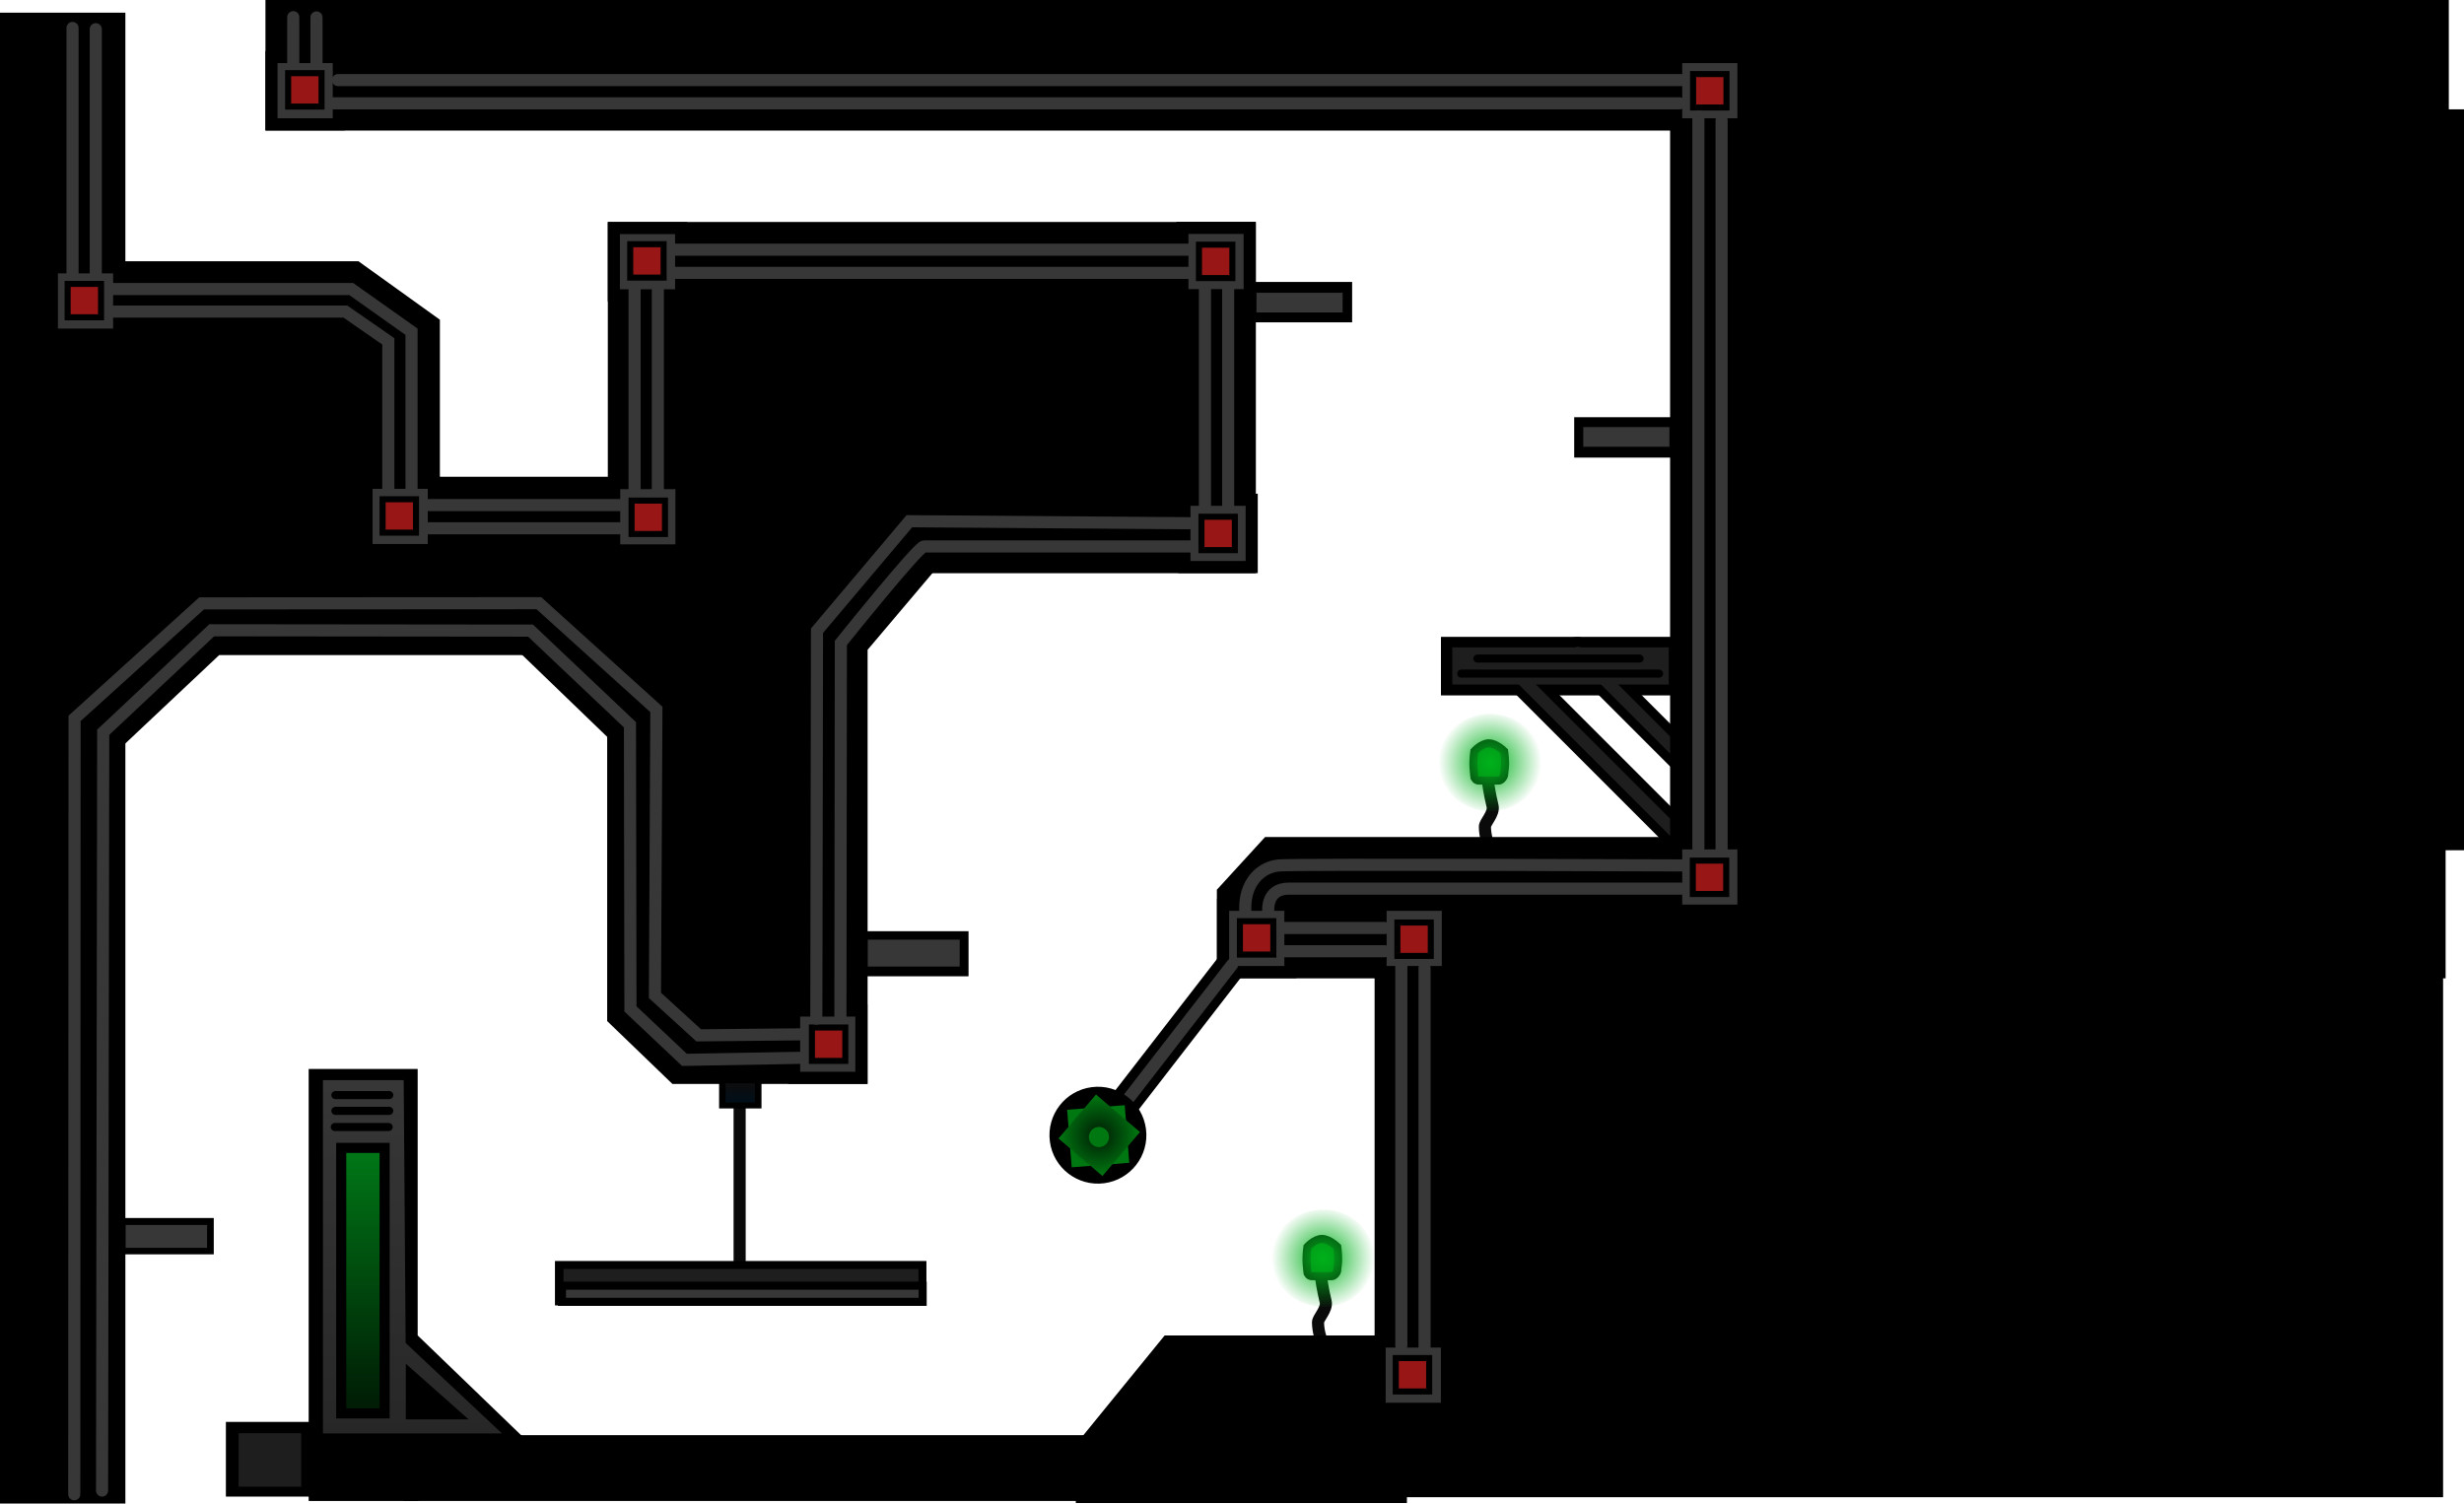 <svg version="1.1" xmlns="http://www.w3.org/2000/svg" xmlns:xlink="http://www.w3.org/1999/xlink" width="610.249" height="372.376" viewBox="0,0,610.249,372.376"><defs><radialGradient cx="323.2" cy="302.826" r="12.785" gradientUnits="userSpaceOnUse" id="color-1"><stop offset="0" stop-color="#00b11b"/><stop offset="1" stop-color="#00b11b" stop-opacity="0"/></radialGradient><radialGradient cx="364.533" cy="180.076" r="12.785" gradientUnits="userSpaceOnUse" id="color-2"><stop offset="0" stop-color="#00b11b"/><stop offset="1" stop-color="#00b11b" stop-opacity="0"/></radialGradient><linearGradient x1="178.836" y1="259.521" x2="178.836" y2="264.271" gradientUnits="userSpaceOnUse" id="color-3"><stop offset="0" stop-color="#0d0d0d"/><stop offset="1" stop-color="#000e19"/></linearGradient><radialGradient cx="267.487" cy="272.639" r="7.694" gradientUnits="userSpaceOnUse" id="color-4"><stop offset="0" stop-color="#001a04"/><stop offset="1" stop-color="#007811"/></radialGradient><radialGradient cx="267.737" cy="272.389" r="10.085" gradientUnits="userSpaceOnUse" id="color-5"><stop offset="0" stop-color="#001a04"/><stop offset="1" stop-color="#007811"/></radialGradient><linearGradient x1="85.481" y1="258.733" x2="85.481" y2="346.233" gradientUnits="userSpaceOnUse" id="color-6"><stop offset="0" stop-color="#373737"/><stop offset="1" stop-color="#272727"/></linearGradient><linearGradient x1="85.381" y1="275.517" x2="85.381" y2="341.267" gradientUnits="userSpaceOnUse" id="color-7"><stop offset="0" stop-color="#007817"/><stop offset="1" stop-color="#001a04"/></linearGradient></defs><g transform="translate(4.501,8.782)"><g data-paper-data="{&quot;isPaintingLayer&quot;:true}" fill-rule="nonzero" stroke-linejoin="miter" stroke-miterlimit="10" stroke-dasharray="" stroke-dashoffset="0" style="mix-blend-mode: normal"><g stroke="#0a0a0a"><path d="M322.726,307.905c0,0 0.342,2.607 1.092,5.663c0.458,1.869 -1.892,4.076 -1.892,5.114c0,2.325 0.8,4.304 0.8,4.304" fill="none" stroke-width="3" stroke-linecap="round"/><path d="M319.3,306.279c0,-0.505 -0.222,-1.863 -0.222,-3.111c0,-1.617 0.222,-3.123 0.222,-3.123c0,0 1.771,-1.977 3.6,-1.977c1.829,0 3.8,1.977 3.8,1.977c0,0 0.222,1.579 0.222,3.123c0,1.025 -0.222,2.035 -0.222,2.556c0,0.686 -0.752,1.569 -1.371,1.569c-0.891,0 -3.404,0 -4.889,0c-0.677,0 -1.141,-0.577 -1.141,-1.014z" fill="#007811" stroke-width="2" stroke-linecap="butt"/><path d="M310.415,302.826c0,-6.655 5.724,-12.05 12.785,-12.05c7.061,0 12.785,5.395 12.785,12.05c0,6.655 -5.724,12.05 -12.785,12.05c-7.061,0 -12.785,-5.395 -12.785,-12.05z" fill="url(#color-1)" stroke-width="0" stroke-linecap="butt"/></g><g stroke="#0a0a0a"><path d="M364.059,185.155c0,0 0.342,2.607 1.092,5.663c0.458,1.869 -1.892,4.076 -1.892,5.114c0,2.325 0.8,4.304 0.8,4.304" fill="none" stroke-width="3" stroke-linecap="round"/><path d="M360.633,183.529c0,-0.505 -0.222,-1.863 -0.222,-3.111c0,-1.617 0.222,-3.123 0.222,-3.123c0,0 1.771,-1.977 3.6,-1.977c1.829,0 3.8,1.977 3.8,1.977c0,0 0.222,1.579 0.222,3.123c0,1.025 -0.222,2.035 -0.222,2.556c0,0.686 -0.752,1.569 -1.371,1.569c-0.891,0 -3.404,0 -4.889,0c-0.677,0 -1.141,-0.577 -1.141,-1.014z" fill="#007811" stroke-width="2" stroke-linecap="butt"/><path d="M351.748,180.076c0,-6.655 5.724,-12.05 12.785,-12.05c7.061,0 12.785,5.395 12.785,12.05c0,6.655 -5.724,12.05 -12.785,12.05c-7.061,0 -12.785,-5.395 -12.785,-12.05z" fill="url(#color-2)" stroke-width="0" stroke-linecap="butt"/></g><path d="M178.68,264.734v40.571" fill="none" stroke="#0a0a0a" stroke-width="3" stroke-linecap="round"/><path d="M307.302,221.427l-35.495,45.849" fill="none" stroke="#000000" stroke-width="7.5" stroke-linecap="round"/><path d="M146.874,243.684v-70.395l-28,-27l28,-14.605h79.5l-17,20.105v106.895h-46.93z" fill="#000000" stroke="#000000" stroke-width="2" stroke-linecap="butt"/><path d="M147.284,131.936v-84.491h158v84.491z" fill="#000000" stroke="#000000" stroke-width="2.5" stroke-linecap="butt"/><path d="M20.708,179.466v-69.167h134.5v42.167h-105.826z" fill="#000000" stroke="#000000" stroke-width="2" stroke-linecap="butt"/><path d="M62.241,-7.782h538.742v30.339h-538.742z" data-paper-data="{&quot;index&quot;:null}" fill="#000000" stroke="#000000" stroke-width="2" stroke-linecap="butt"/><path d="M25.549,362.594h-29.05v-367.239h29.05z" data-paper-data="{&quot;index&quot;:null}" fill="#000000" stroke="#000000" stroke-width="2" stroke-linecap="butt"/><path d="M26.476,115.915v-59h57.468l19.501,14v45z" fill="#000000" stroke="#000000" stroke-width="2" stroke-linecap="butt"/><path d="M304.374,70.05v-8h25v8z" fill="#000000" stroke="#000000" stroke-width="2" stroke-linecap="butt"/><path d="M353.374,162.45v-12.5h56.5v12.5z" fill="#000000" stroke="#000000" stroke-width="2" stroke-linecap="butt"/><path d="M297.874,232.528v-20.564l11.383,-12.436h290.934v33z" fill="#000000" stroke="#000000" stroke-width="2" stroke-linecap="butt"/><path d="M386.374,103.55v-8h25v8z" fill="#000000" stroke="#000000" stroke-width="2" stroke-linecap="butt"/><path d="M386.103,152.717l38.75,38.75" fill="none" stroke="#000000" stroke-width="7.5" stroke-linecap="round"/><path d="M372.237,159.217l43.5,43.5" fill="none" stroke="#000000" stroke-width="7.5" stroke-linecap="round"/><path d="M208.874,232.017v-9.167h25.5v9.167z" fill="#000000" stroke="#000000" stroke-width="2" stroke-linecap="butt"/><path d="M335.944,362.03v-129.501h264.626v129.501z" fill="#000000" stroke="none" stroke-width="NaN" stroke-linecap="butt"/><path d="M132.944,314.528v-11h92v11z" fill="#000000" stroke="none" stroke-width="0" stroke-linecap="butt"/><path d="M173.596,265.745v-9.5h10.5v9.5z" fill="#000000" stroke="none" stroke-width="0" stroke-linecap="butt"/><path d="M71.944,362.962v-107h27v66.001l28,27l-28,13.998z" fill="#000000" stroke="none" stroke-width="0" stroke-linecap="butt"/><path d="M24.444,301.88v-9h24v9z" fill="#000000" stroke="none" stroke-width="0" stroke-linecap="butt"/><path d="M261.944,363.462v-14.498l22,-26.994h60v41.492z" fill="#000000" stroke="none" stroke-width="0" stroke-linecap="butt"/><path d="M95.382,362.964v-16.3h172v16.3z" fill="#000000" stroke="none" stroke-width="0" stroke-linecap="butt"/><path d="M51.445,361.88v-18.5h24v18.5z" fill="#000000" stroke="none" stroke-width="0" stroke-linecap="butt"/><path d="M306.687,68.601v-4.873h21.333v4.873z" fill="#373737" stroke="#000000" stroke-width="0" stroke-linecap="butt"/><path d="M387.62,101.868v-4.873h21.333v4.873z" fill="#373737" stroke="#000000" stroke-width="0" stroke-linecap="butt"/><path d="M355.188,160.754v-9.2h53.6v9.2z" fill="#1e1e1e" stroke="none" stroke-width="0" stroke-linecap="butt"/><path d="M418.253,184.867l-31.95,-31.95" fill="none" stroke="#1e1e1e" stroke-width="3" stroke-linecap="round"/><path d="M366.637,153.617l43.5,43.5" fill="none" stroke="#1e1e1e" stroke-width="3" stroke-linecap="round"/><path d="M412.874,198.048v-176h189.124v176z" fill="#000000" stroke="#000000" stroke-width="7.5" stroke-linecap="butt"/><path d="M210.415,230.61v-6.667h22.767v6.667z" fill="#373737" stroke="none" stroke-width="0" stroke-linecap="butt"/><path d="M175.211,264.271v-4.75h7.25v4.75z" fill="url(#color-3)" stroke="none" stroke-width="0" stroke-linecap="butt"/><path d="M135.063,312.401v-6.886h87.905v6.886z" fill="#1e1e1e" stroke="none" stroke-width="0" stroke-linecap="butt"/><path d="M26.615,300.269v-5.667h20.167v5.667z" fill="#373737" stroke="none" stroke-width="0" stroke-linecap="butt"/><path d="M288.838,131.661v-16.667h16.667v16.667z" fill="#373737" stroke="#000000" stroke-width="3" stroke-linecap="butt"/><path d="M288.338,64.328v-16.667h16.667v16.667z" fill="#373737" stroke="#000000" stroke-width="3" stroke-linecap="butt"/><path d="M147.526,64.37v-16.667h16.667v16.667z" fill="#373737" stroke="#000000" stroke-width="3" stroke-linecap="butt"/><path d="M147.609,127.536v-16.667h16.667v16.667z" fill="#373737" stroke="#000000" stroke-width="3" stroke-linecap="butt"/><path d="M86.276,127.453v-16.667h16.667v16.667z" fill="#373737" stroke="#000000" stroke-width="3" stroke-linecap="butt"/><path d="M152.673,62.681v50.25" fill="none" stroke="#373737" stroke-width="3" stroke-linecap="round"/><path d="M158.423,62.931v50.25" fill="none" stroke="#373737" stroke-width="3" stroke-linecap="round"/><g fill="none" stroke="#373737" stroke-width="3" stroke-linecap="round"><path d="M162.193,53.056h129.605"/><path d="M161.548,58.806h129.605"/></g><path d="M293.923,62.431v53.981" fill="none" stroke="#373737" stroke-width="3" stroke-linecap="round"/><path d="M299.673,62.699v53.981" fill="none" stroke="#373737" stroke-width="3" stroke-linecap="round"/><path d="M150.298,116.306h-50.25" data-paper-data="{&quot;index&quot;:null}" fill="none" stroke="#373737" stroke-width="3" stroke-linecap="round"/><path d="M100.298,122.056h50.25" data-paper-data="{&quot;index&quot;:null}" fill="none" stroke="#373737" stroke-width="3" stroke-linecap="round"/><path d="M8.347,74.096v-16.667h16.667v16.667z" fill="#373737" stroke="#000000" stroke-width="3" stroke-linecap="butt"/><path d="M21.603,68.389h59.446l10.625,7.375v37.55" fill="none" stroke="#373737" stroke-width="3" stroke-linecap="round"/><path d="M21.298,62.806h61.196l14.929,10.575v40.3" fill="none" stroke="#373737" stroke-width="3" stroke-linecap="round"/><path d="M192.172,258.161v-16.667h16.667v16.667z" fill="#373737" stroke="#000000" stroke-width="3" stroke-linecap="butt"/><path d="M62.739,22.01v-16.667h16.667v16.667z" fill="#373737" stroke="#000000" stroke-width="3" stroke-linecap="butt"/><path d="M410.628,22.01v-16.667h16.667v16.667z" fill="#373737" stroke="#000000" stroke-width="3" stroke-linecap="butt"/><path d="M410.628,216.76v-16.667h16.667v16.667z" fill="#373737" stroke="#000000" stroke-width="3" stroke-linecap="butt"/><path d="M298.42,231.969v-16.667h16.667v16.667z" fill="#373737" stroke="#000000" stroke-width="3" stroke-linecap="butt"/><path d="M337.42,231.969v-16.667h16.667v16.667z" fill="#373737" stroke="#000000" stroke-width="3" stroke-linecap="butt"/><g fill="none" stroke="#373737" stroke-width="3" stroke-linecap="round"><path d="M19.215,-1.553v61.942"/><path d="M13.465,60.081v-61.942"/></g><path d="M66.862,17.611v-8.273h8.273v8.273z" fill="#991616" stroke="#000000" stroke-width="1.5" stroke-linecap="butt"/><path d="M12.251,69.806v-8.273h8.273v8.273z" fill="#991616" stroke="#000000" stroke-width="1.5" stroke-linecap="butt"/><path d="M90.251,123.139v-8.273h8.273v8.273z" fill="#991616" stroke="#000000" stroke-width="1.5" stroke-linecap="butt"/><path d="M151.918,123.472v-8.273h8.273v8.273z" fill="#991616" stroke="#000000" stroke-width="1.5" stroke-linecap="butt"/><path d="M151.584,59.972v-8.273h8.273v8.273z" fill="#991616" stroke="#000000" stroke-width="1.5" stroke-linecap="butt"/><path d="M293.061,127.472v-8.273h8.273v8.273z" fill="#991616" stroke="#000000" stroke-width="1.5" stroke-linecap="butt"/><path d="M292.442,60.091v-8.273h8.273v8.273z" fill="#991616" stroke="#000000" stroke-width="1.5" stroke-linecap="butt"/><g fill="none" stroke="#373737" stroke-width="3" stroke-linecap="round"><path d="M73.881,7.056v-11.526"/><path d="M68.131,6.998v-11.526"/></g><path d="M414.818,17.839v-8.273h8.273v8.273z" fill="#991616" stroke="#000000" stroke-width="1.5" stroke-linecap="butt"/><path d="M196.584,253.972v-8.273h8.273v8.273z" fill="#991616" stroke="#000000" stroke-width="1.5" stroke-linecap="butt"/><path d="M302.584,227.639v-8.273h8.273v8.273z" fill="#991616" stroke="#000000" stroke-width="1.5" stroke-linecap="butt"/><path d="M341.584,227.972v-8.273h8.273v8.273z" fill="#991616" stroke="#000000" stroke-width="1.5" stroke-linecap="butt"/><path d="M414.751,212.639v-8.273h8.273v8.273z" fill="#991616" stroke="#000000" stroke-width="1.5" stroke-linecap="butt"/><g fill="none" stroke="#373737" stroke-width="3" stroke-linecap="round"><path d="M79.209,11.056h332.589"/><path d="M411.47,16.806h-333.922"/></g><g fill="none" stroke="#373737" stroke-width="3" stroke-linecap="round"><path d="M421.881,21.04v180.349"/><path d="M416.131,20.139v181.072"/></g><g fill="none" stroke="#373737" stroke-width="3" stroke-linecap="round"><path d="M313.216,221.056h25.248"/><path d="M338.44,226.806h-25.225"/></g><g stroke="#000000" stroke-linecap="butt"><path d="M337.186,340.135v-16.667h16.667v16.667z" fill="#373737" stroke-width="3"/><path d="M341.184,335.839v-8.273h8.273v8.273z" fill="#991616" stroke-width="1.5"/></g><g fill="none" stroke="#373737" stroke-width="3" stroke-linecap="round"><path d="M309.604,216.639c0,0 -0.452,-5.333 5.062,-5.333c14.647,0 97.16,0 97.16,0"/><path d="M303.931,217c0,0 -0.277,-3.012 0.848,-5.757c1.162,-2.834 3.787,-5.408 7.623,-5.688c5.022,-0.366 99.562,0 99.562,0"/></g><g fill="none" stroke="#373737" stroke-width="3" stroke-linecap="round"><path d="M348.31,324.96v-94.02"/><path d="M342.56,230.472v94.02"/></g><g fill="none" stroke="#373737" stroke-width="3" stroke-linecap="round"><path d="M203.641,243.139l0.112,-92.688c0,0 19.145,-23.895 20.595,-23.895c12.174,0 66.251,0 66.251,0"/><path d="M197.676,243.5l0.166,-96.074l22.875,-27.12l69.248,0.5"/></g><path d="M401.561,154.322h-40.167" fill="none" stroke="#000000" stroke-width="2" stroke-linecap="round"/><path d="M357.394,158.05h49" fill="none" stroke="#000000" stroke-width="2" stroke-linecap="round"/><path d="M272.207,266.876l28.495,-36.807" fill="none" stroke="#373737" stroke-width="3" stroke-linecap="round"/><path d="M256.504,273.76c-0.767,-6.027 3.496,-11.534 9.523,-12.301c6.027,-0.767 11.534,3.496 12.301,9.523c0.767,6.027 -3.496,11.534 -9.523,12.301c-6.027,0.767 -11.534,-3.496 -12.301,-9.523z" fill="#000000" stroke="#000000" stroke-width="2" stroke-linecap="butt"/><path d="M259.793,266.069l14.263,-1.125l1.125,14.263l-14.263,1.125z" data-paper-data="{&quot;index&quot;:null}" fill="url(#color-4)" stroke="none" stroke-width="0" stroke-linecap="butt"/><path d="M257.652,273.184l9.29,-10.881l10.881,9.29l-9.29,10.881z" fill="url(#color-5)" stroke="none" stroke-width="0" stroke-linecap="butt"/><g data-paper-data="{&quot;index&quot;:null}" fill="none" stroke="#373737" stroke-width="3" stroke-linecap="round"><path d="M13.891,361.301l0.077,-192.159l31.455,-28.484l83.531,-0.049l29.108,26.311l-0.359,70.828l10.845,9.895l25.051,-0.25"/><path d="M20.776,360.387l0.286,-187.817l26.876,-25.248l78.958,0.08l24.623,23.317l0.122,70.375l13.375,12.62l28.348,-0.5"/></g><path d="M54.596,359.429v-13.25h15.5v13.25z" fill="#1e1e1e" stroke="none" stroke-width="0" stroke-linecap="butt"/><path d="M75.481,346.233v-87.5h20l0.481,65.097l23.853,22.403z" fill="url(#color-6)" stroke="none" stroke-width="0" stroke-linecap="butt"/><path d="M78.564,262.44h13.333" fill="none" stroke="#000000" stroke-width="2" stroke-linecap="round"/><path d="M91.897,266.345h-13.333" fill="none" stroke="#000000" stroke-width="2" stroke-linecap="round"/><path d="M80.006,341.267v-65.75h10.75v65.75z" fill="url(#color-7)" stroke="#000000" stroke-width="2.5" stroke-linecap="butt"/><path d="M97.256,341.499v-9.75l11,9.75z" fill="#000000" stroke="#000000" stroke-width="2.5" stroke-linecap="butt"/><path d="M91.754,270.345h-13.333" fill="none" stroke="#000000" stroke-width="2" stroke-linecap="round"/><path d="M265.173,272.823c0,-1.381 1.119,-2.5 2.5,-2.5c1.381,0 2.5,1.119 2.5,2.5c0,1.381 -1.119,2.5 -2.5,2.5c-1.381,0 -2.5,-1.119 -2.5,-2.5z" fill="#007811" stroke="none" stroke-width="0.5" stroke-linecap="butt"/><path d="M134.678,313.643v-4h89.333v4z" fill="#373737" stroke="#000000" stroke-width="2" stroke-linecap="butt"/></g></g></svg>